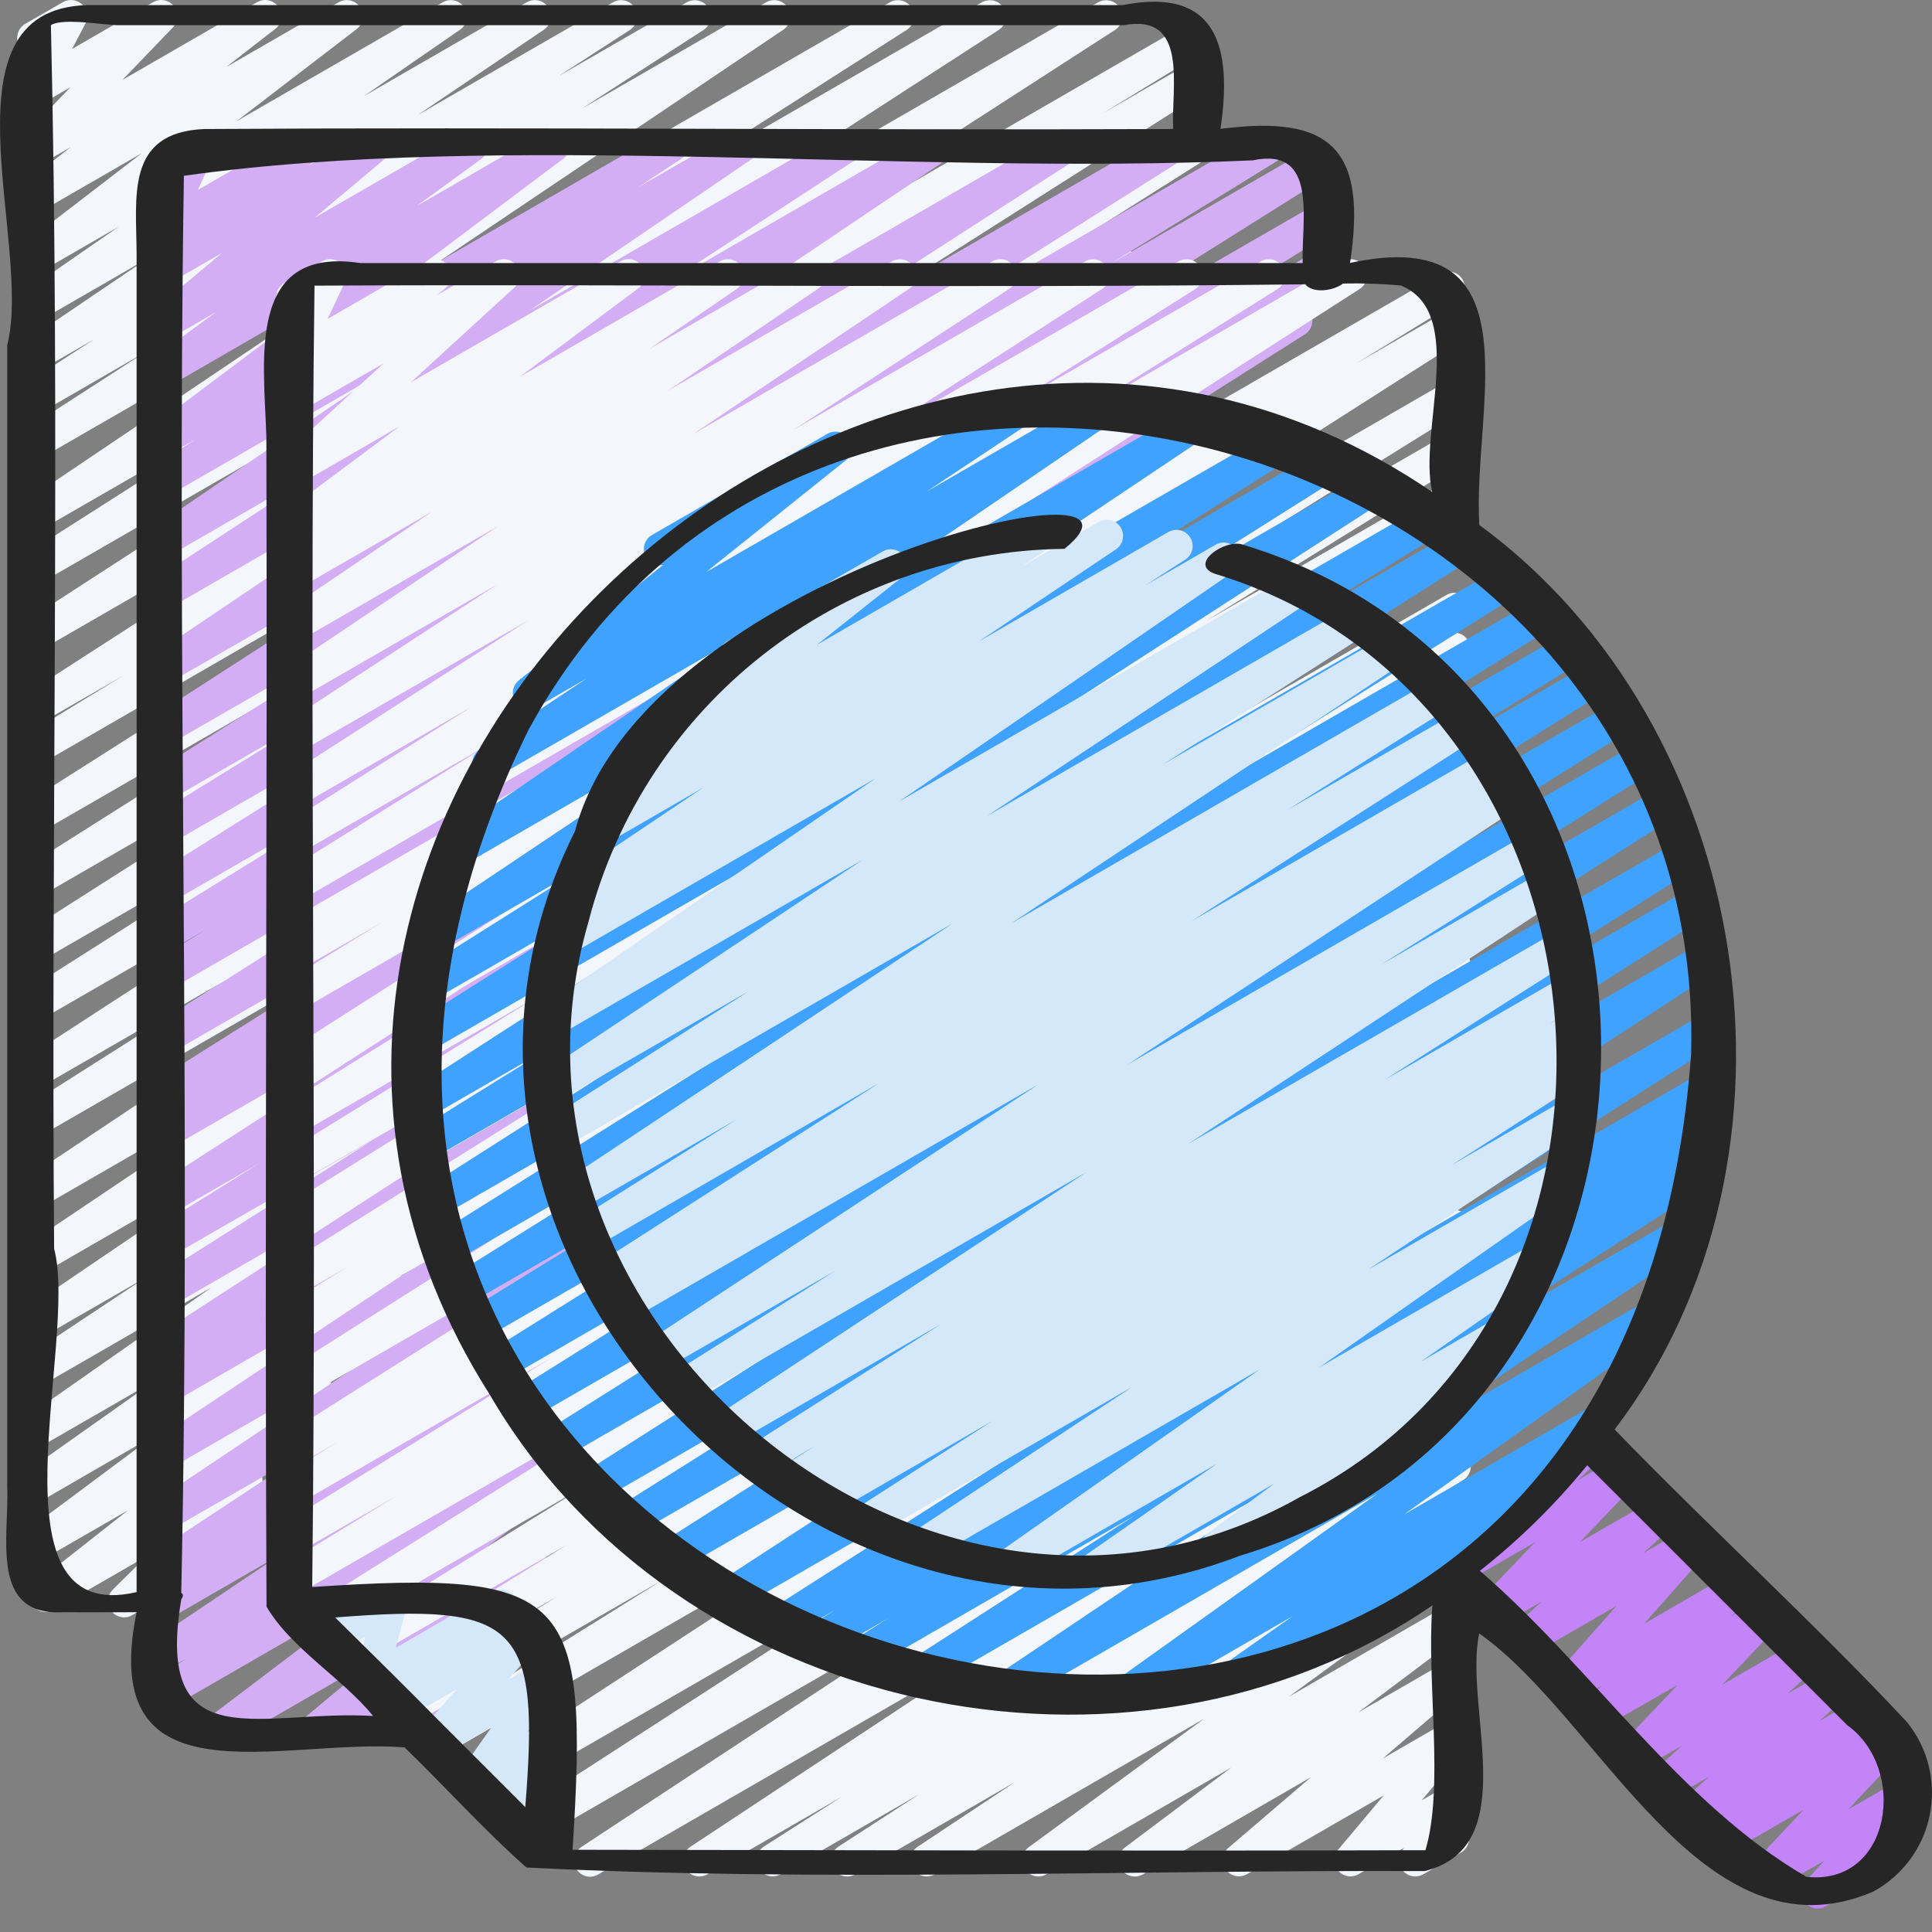 <?xml version="1.0" encoding="UTF-8"?>
<svg width="60px" height="60px" viewBox="0 0 60 60" version="1.1" xmlns="http://www.w3.org/2000/svg" xmlns:xlink="http://www.w3.org/1999/xlink">
    <rect x="0" y="0" width="60" height="60" fill="#808080" stroke="none"/>
    <title>role-skills-1</title>
    <g id="Page-1" stroke="none" stroke-width="1" fill="none" fill-rule="evenodd">
        <g id="role-skills-1" transform="translate(0, 0)" fill-rule="nonzero">
            <path d="M3.857,50.229 C3.653,50.229 3.469,50.106 3.391,49.918 C3.313,49.729 3.357,49.512 3.502,49.369 L4.546,48.334 L1.671,49.992 C1.443,50.123 1.153,50.056 1.005,49.838 C0.858,49.621 0.902,49.326 1.108,49.162 L3.981,46.899 L1.235,48.483 C1.003,48.624 0.703,48.556 0.554,48.33 C0.406,48.103 0.462,47.8 0.683,47.644 L4.812,44.568 L1.235,46.638 C1.002,46.772 0.705,46.7 0.56,46.473 C0.415,46.247 0.474,45.947 0.693,45.792 L4.817,42.875 L1.235,44.94 C1.002,45.072 0.707,44.999 0.563,44.773 C0.419,44.547 0.477,44.248 0.695,44.093 L6.563,39.986 L1.232,43.062 C1,43.172 0.724,43.09 0.589,42.872 C0.454,42.654 0.504,42.37 0.706,42.212 L4.504,39.687 L1.235,41.57 C1.001,41.698 0.708,41.622 0.567,41.396 C0.425,41.171 0.485,40.874 0.702,40.719 L8.723,35.272 L1.235,39.597 C1.001,39.727 0.706,39.65 0.565,39.423 C0.423,39.196 0.484,38.898 0.703,38.745 L10.42,32.216 L1.235,37.523 C1,37.656 0.701,37.581 0.559,37.351 C0.416,37.121 0.481,36.82 0.705,36.669 L12.574,28.747 L1.235,35.29 C0.999,35.414 0.708,35.334 0.57,35.106 C0.432,34.878 0.495,34.582 0.715,34.431 L6.922,30.492 L1.235,33.774 C1,33.9 0.708,33.821 0.568,33.594 C0.429,33.367 0.491,33.07 0.71,32.918 L13.593,24.553 L1.235,31.688 C0.999,31.816 0.704,31.736 0.565,31.507 C0.426,31.277 0.492,30.979 0.714,30.829 L12.048,23.623 L1.235,29.866 C0.998,30.002 0.697,29.924 0.555,29.69 C0.414,29.457 0.484,29.154 0.714,29.007 L15.029,19.883 L1.235,27.847 C0.997,27.99 0.688,27.914 0.544,27.676 C0.401,27.439 0.477,27.129 0.715,26.986 L15.687,17.517 L1.235,25.861 C0.999,25.989 0.704,25.909 0.565,25.68 C0.426,25.451 0.492,25.152 0.714,25.002 L17.047,14.615 L1.235,23.744 C0.996,23.88 0.693,23.8 0.553,23.564 C0.413,23.328 0.488,23.023 0.722,22.879 L3.815,20.989 L1.235,22.474 C0.999,22.608 0.699,22.531 0.557,22.299 C0.415,22.067 0.483,21.764 0.711,21.616 L17.005,11.105 L1.235,20.206 C1,20.334 0.706,20.255 0.566,20.027 C0.426,19.798 0.49,19.501 0.711,19.35 L13.902,10.809 L1.235,18.122 C1.001,18.237 0.719,18.155 0.583,17.933 C0.448,17.711 0.504,17.423 0.713,17.267 L8.704,12.165 L1.235,16.471 C1.001,16.6 0.706,16.524 0.565,16.297 C0.423,16.07 0.484,15.772 0.703,15.619 L11.705,8.209 L1.235,14.25 C1,14.378 0.706,14.299 0.566,14.07 C0.426,13.842 0.49,13.544 0.711,13.393 L4.512,10.936 L1.235,12.83 C1,12.956 0.708,12.877 0.568,12.65 C0.429,12.422 0.491,12.126 0.71,11.974 L2.923,10.536 L1.235,11.51 C1.001,11.644 0.703,11.569 0.56,11.34 C0.416,11.111 0.479,10.81 0.702,10.658 L4.625,8.002 L1.235,9.961 C1.001,10.097 0.702,10.024 0.557,9.796 C0.412,9.567 0.474,9.265 0.697,9.112 L3.693,7.036 L1.235,8.454 C1.006,8.583 0.716,8.514 0.57,8.296 C0.424,8.077 0.471,7.783 0.678,7.621 L4.407,4.756 L1.235,6.587 C1.006,6.716 0.716,6.648 0.569,6.43 C0.423,6.212 0.468,5.918 0.675,5.755 L2.199,4.567 L1.235,5.123 C1.018,5.247 0.743,5.193 0.59,4.996 C0.436,4.8 0.449,4.52 0.621,4.34 L2.187,2.71 L1.235,3.258 C1.041,3.369 0.797,3.339 0.636,3.185 C0.475,3.03 0.436,2.787 0.539,2.589 L1.018,1.677 C0.794,1.668 0.603,1.513 0.55,1.296 C0.496,1.078 0.592,0.852 0.785,0.74 L1.953,0.068 C2.147,-0.044 2.391,-0.015 2.553,0.14 C2.714,0.295 2.754,0.538 2.65,0.737 L2.238,1.521 L4.755,0.068 C4.972,-0.057 5.248,-0.004 5.403,0.193 C5.557,0.39 5.543,0.671 5.37,0.851 L3.803,2.482 L7.985,0.068 C8.214,-0.065 8.506,0.003 8.654,0.222 C8.802,0.441 8.755,0.737 8.546,0.9 L7.02,2.085 L10.521,0.068 C10.75,-0.061 11.039,0.008 11.185,0.227 C11.332,0.445 11.285,0.739 11.078,0.902 L7.349,3.763 L13.756,0.068 C13.989,-0.062 14.283,0.012 14.426,0.237 C14.569,0.463 14.511,0.76 14.295,0.916 L11.302,2.985 L16.363,0.068 C16.596,-0.064 16.892,0.011 17.035,0.239 C17.178,0.466 17.117,0.765 16.897,0.919 L12.968,3.575 L19.046,0.068 C19.281,-0.062 19.577,0.016 19.717,0.245 C19.858,0.474 19.794,0.772 19.572,0.924 L17.348,2.364 L21.334,0.068 C21.57,-0.06 21.864,0.019 22.003,0.247 C22.143,0.476 22.079,0.773 21.858,0.925 L18.062,3.377 L23.799,0.068 C24.033,-0.062 24.327,0.014 24.469,0.241 C24.611,0.468 24.55,0.766 24.331,0.92 L13.325,8.329 L27.641,0.068 C27.877,-0.062 28.173,0.017 28.313,0.247 C28.453,0.476 28.387,0.776 28.164,0.926 L20.177,6.025 L30.5,0.068 C30.736,-0.06 31.03,0.019 31.169,0.247 C31.309,0.476 31.245,0.773 31.025,0.925 L17.831,9.463 L34.111,0.068 C34.347,-0.06 34.641,0.019 34.78,0.247 C34.92,0.476 34.856,0.773 34.635,0.925 L18.354,11.434 L36.835,0.759 C37.073,0.627 37.372,0.708 37.511,0.942 C37.65,1.175 37.578,1.477 37.349,1.623 L34.246,3.522 L36.88,2.001 C37.117,1.866 37.419,1.944 37.56,2.177 C37.701,2.41 37.631,2.714 37.401,2.861 L21.075,13.244 L36.796,4.169 C37.032,4.039 37.329,4.118 37.469,4.349 C37.608,4.58 37.541,4.88 37.316,5.029 L22.344,14.497 L34.402,7.536 C34.639,7.401 34.94,7.479 35.082,7.712 C35.223,7.945 35.153,8.249 34.923,8.396 L20.616,17.515 L31.968,10.961 C32.204,10.829 32.503,10.907 32.643,11.139 C32.784,11.37 32.716,11.671 32.49,11.82 L21.143,19.033 L29.771,14.049 C30.006,13.919 30.302,13.997 30.442,14.226 C30.583,14.455 30.519,14.753 30.297,14.905 L17.423,23.264 L27.258,17.586 C27.494,17.458 27.788,17.538 27.927,17.768 C28.066,17.997 28.001,18.295 27.779,18.445 L21.556,22.397 L25.43,20.16 C25.665,20.027 25.964,20.103 26.106,20.332 C26.249,20.562 26.184,20.863 25.96,21.014 L14.1,28.935 L22.737,23.948 C22.972,23.819 23.266,23.895 23.408,24.122 C23.549,24.349 23.489,24.647 23.27,24.8 L13.553,31.328 L20.235,27.471 C20.469,27.343 20.762,27.419 20.903,27.645 C21.044,27.87 20.985,28.167 20.768,28.322 L12.745,33.763 L17.859,30.81 C18.094,30.68 18.389,30.758 18.53,30.985 C18.671,31.213 18.609,31.512 18.388,31.664 L14.585,34.191 L16.062,33.34 C16.294,33.212 16.585,33.287 16.728,33.51 C16.87,33.733 16.815,34.029 16.602,34.186 L10.735,38.289 L13.799,36.522 C14.031,36.388 14.328,36.46 14.473,36.686 C14.618,36.913 14.56,37.213 14.341,37.368 L10.217,40.285 L11.756,39.396 C11.987,39.261 12.282,39.331 12.429,39.554 C12.576,39.777 12.523,40.076 12.308,40.235 L8.176,43.318 L9.525,42.539 C9.753,42.408 10.043,42.475 10.191,42.693 C10.339,42.91 10.294,43.205 10.088,43.369 L7.218,45.632 L7.404,45.525 C7.622,45.404 7.896,45.461 8.048,45.66 C8.199,45.859 8.182,46.138 8.007,46.317 L6.071,48.237 C6.119,48.276 6.16,48.324 6.191,48.378 C6.329,48.618 6.247,48.926 6.007,49.065 L4.109,50.158 C4.033,50.204 3.946,50.229 3.857,50.229 Z" id="Path" fill="#F3F6FB"></path>
            <path d="M6.774,54.252 C6.557,54.252 6.365,54.113 6.297,53.908 C6.228,53.703 6.299,53.476 6.472,53.347 L11.912,49.223 L5.258,53.062 C5.024,53.191 4.729,53.114 4.588,52.887 C4.446,52.659 4.509,52.36 4.729,52.208 L5.817,51.488 L5.258,51.81 C5.023,51.946 4.723,51.871 4.579,51.641 C4.436,51.41 4.501,51.108 4.726,50.957 L8.742,48.26 L5.258,50.272 C5.022,50.401 4.726,50.323 4.586,50.093 C4.446,49.863 4.512,49.564 4.735,49.414 L5.137,49.155 C4.901,49.214 4.655,49.095 4.556,48.872 C4.457,48.648 4.533,48.386 4.735,48.25 L9.664,44.999 L5.258,47.536 C5.024,47.667 4.727,47.591 4.585,47.363 C4.443,47.135 4.506,46.835 4.727,46.683 L12.934,41.189 L5.258,45.621 C5.023,45.754 4.725,45.679 4.582,45.449 C4.44,45.219 4.504,44.918 4.728,44.767 L14.274,38.417 L5.258,43.62 C5.022,43.748 4.726,43.668 4.588,43.437 C4.449,43.207 4.516,42.908 4.74,42.759 L5.351,42.376 L5.258,42.429 C5.021,42.574 4.712,42.5 4.567,42.263 C4.422,42.026 4.496,41.716 4.733,41.571 L14.087,35.504 L5.258,40.603 C5.023,40.727 4.731,40.646 4.593,40.419 C4.455,40.191 4.519,39.895 4.738,39.744 L11.536,35.432 L5.258,39.053 C5.022,39.177 4.73,39.096 4.592,38.867 C4.455,38.638 4.52,38.342 4.741,38.192 L8.06,36.123 L5.258,37.742 C5.022,37.877 4.722,37.799 4.58,37.567 C4.439,37.335 4.507,37.033 4.734,36.884 L18.097,28.262 L5.258,35.674 C5.021,35.799 4.729,35.716 4.592,35.487 C4.455,35.257 4.522,34.96 4.744,34.811 L5.393,34.409 L5.258,34.486 C5.022,34.612 4.729,34.532 4.591,34.303 C4.452,34.074 4.518,33.776 4.739,33.626 L15.981,26.544 L5.258,32.736 C5.023,32.861 4.731,32.78 4.593,32.552 C4.455,32.324 4.519,32.028 4.738,31.877 L19.46,22.54 L5.258,30.746 C5.02,30.881 4.717,30.801 4.577,30.565 C4.437,30.329 4.512,30.025 4.745,29.881 L6.429,28.852 L5.258,29.528 C5.02,29.67 4.711,29.592 4.569,29.353 C4.426,29.114 4.505,28.806 4.743,28.664 L12.27,24.007 L5.258,28.058 C5.021,28.195 4.717,28.116 4.576,27.881 C4.435,27.646 4.508,27.341 4.74,27.196 L17.901,18.929 L5.258,26.227 C5.021,26.356 4.725,26.275 4.587,26.043 C4.448,25.811 4.517,25.512 4.743,25.364 L10.023,22.107 L5.258,24.856 C5.022,24.986 4.725,24.907 4.585,24.676 C4.446,24.445 4.513,24.145 4.738,23.996 L15.135,17.422 L5.258,23.122 C5.023,23.25 4.729,23.171 4.589,22.943 C4.45,22.714 4.513,22.417 4.734,22.265 L15.84,15.097 L5.258,21.205 C5.024,21.335 4.73,21.259 4.588,21.032 C4.446,20.805 4.507,20.507 4.726,20.353 L16.761,12.25 L5.258,18.891 C5.023,19.02 4.728,18.942 4.587,18.714 C4.447,18.485 4.51,18.186 4.732,18.035 L10.868,14.026 L5.258,17.261 C5.025,17.388 4.733,17.312 4.592,17.087 C4.451,16.862 4.509,16.567 4.724,16.411 L11.64,11.698 L5.258,15.382 C5.023,15.509 4.73,15.431 4.59,15.204 C4.449,14.976 4.512,14.679 4.731,14.527 L6.077,13.641 L5.258,14.113 C5.028,14.245 4.735,14.176 4.589,13.954 C4.442,13.733 4.493,13.437 4.704,13.276 L10.236,9.117 L5.258,11.993 C5.027,12.128 4.73,12.058 4.583,11.833 C4.437,11.608 4.493,11.308 4.71,11.151 L6.729,9.679 L5.258,10.528 C5.032,10.658 4.745,10.594 4.596,10.38 C4.447,10.167 4.485,9.875 4.684,9.708 L6.903,7.85 L5.258,8.798 C5.033,8.929 4.746,8.866 4.595,8.654 C4.445,8.44 4.483,8.148 4.682,7.98 L5.084,7.635 C4.901,7.664 4.718,7.59 4.605,7.443 C4.493,7.296 4.471,7.099 4.547,6.931 L5.125,5.7 C4.887,5.732 4.66,5.591 4.583,5.363 C4.506,5.136 4.601,4.886 4.809,4.766 L5.982,4.091 C6.172,3.984 6.41,4.011 6.571,4.159 C6.731,4.307 6.778,4.542 6.686,4.74 L6.139,5.902 L9.285,4.091 C9.51,3.963 9.796,4.027 9.945,4.239 C10.094,4.45 10.058,4.741 9.861,4.91 L9.592,5.138 L11.403,4.091 C11.629,3.962 11.916,4.026 12.065,4.239 C12.214,4.452 12.176,4.744 11.977,4.912 L9.762,6.768 L14.402,4.091 C14.634,3.956 14.931,4.026 15.077,4.251 C15.223,4.476 15.168,4.776 14.95,4.933 L12.931,6.404 L16.94,4.091 C17.17,3.962 17.46,4.032 17.606,4.252 C17.751,4.472 17.702,4.767 17.493,4.928 L11.961,9.086 L20.611,4.091 C20.846,3.963 21.139,4.041 21.28,4.269 C21.42,4.496 21.358,4.794 21.138,4.946 L19.793,5.83 L22.811,4.091 C23.044,3.964 23.336,4.041 23.477,4.265 C23.618,4.49 23.56,4.786 23.345,4.941 L16.427,9.656 L26.066,4.091 C26.301,3.962 26.596,4.04 26.737,4.268 C26.877,4.497 26.814,4.796 26.592,4.947 L20.466,8.95 L28.886,4.091 C29.12,3.958 29.418,4.033 29.561,4.261 C29.705,4.49 29.642,4.791 29.419,4.943 L17.383,13.043 L32.895,4.091 C33.131,3.963 33.425,4.042 33.564,4.271 C33.704,4.499 33.64,4.797 33.419,4.948 L22.314,12.115 L36.217,4.091 C36.453,3.961 36.75,4.041 36.889,4.272 C37.029,4.502 36.962,4.802 36.737,4.951 L26.337,11.525 L39.22,4.091 C39.458,3.957 39.759,4.037 39.899,4.271 C40.038,4.505 39.966,4.808 39.736,4.954 L34.489,8.19 L40.762,4.569 C40.916,4.476 41.108,4.473 41.265,4.56 C41.422,4.647 41.521,4.811 41.524,4.991 C41.528,5.17 41.435,5.338 41.281,5.431 L28.111,13.704 L40.907,6.316 C41.144,6.187 41.44,6.269 41.578,6.5 C41.717,6.732 41.648,7.031 41.422,7.179 L33.878,11.839 L40.907,7.781 C41.144,7.655 41.439,7.737 41.576,7.968 C41.714,8.2 41.645,8.498 41.42,8.645 L39.756,9.662 L40.005,9.523 C40.241,9.387 40.543,9.465 40.684,9.699 C40.826,9.932 40.755,10.235 40.526,10.383 L25.797,19.718 L38.068,12.632 C38.305,12.502 38.601,12.581 38.741,12.812 C38.881,13.043 38.813,13.343 38.588,13.492 L27.353,20.571 L36.371,15.365 C36.608,15.237 36.904,15.318 37.042,15.55 C37.18,15.781 37.111,16.081 36.886,16.228 L35.377,17.157 C35.613,17.111 35.849,17.24 35.939,17.463 C36.029,17.687 35.947,17.942 35.745,18.073 L22.384,26.692 L33.214,20.44 C33.452,20.303 33.755,20.381 33.897,20.616 C34.038,20.852 33.965,21.156 33.732,21.302 L30.413,23.371 L31.936,22.492 C32.171,22.367 32.463,22.448 32.601,22.676 C32.739,22.904 32.675,23.2 32.456,23.351 L25.655,27.665 L30.433,24.907 C30.669,24.769 30.972,24.846 31.115,25.078 C31.257,25.311 31.188,25.615 30.959,25.764 L21.605,31.832 L28.667,27.755 C28.903,27.627 29.199,27.708 29.337,27.938 C29.476,28.169 29.409,28.467 29.185,28.616 L27.697,29.55 C27.929,29.519 28.151,29.653 28.233,29.872 C28.316,30.091 28.236,30.337 28.041,30.467 L18.486,36.822 L25.567,32.733 C25.801,32.602 26.098,32.678 26.24,32.906 C26.382,33.134 26.319,33.434 26.098,33.586 L17.896,39.076 L23.709,35.72 C23.945,35.584 24.246,35.66 24.389,35.891 C24.532,36.123 24.464,36.426 24.237,36.575 L19.309,39.827 L22.186,38.167 C22.422,38.039 22.716,38.118 22.855,38.346 C22.995,38.575 22.931,38.872 22.71,39.024 L21.32,39.92 C21.539,39.926 21.729,40.072 21.79,40.283 C21.851,40.493 21.769,40.718 21.587,40.84 L17.576,43.534 L19.561,42.388 C19.796,42.259 20.091,42.336 20.232,42.563 C20.373,42.791 20.311,43.09 20.09,43.242 L18.523,44.28 C18.715,44.255 18.906,44.34 19.016,44.499 C19.163,44.721 19.112,45.018 18.9,45.178 L13.457,49.308 L16.267,47.685 C16.493,47.552 16.783,47.616 16.933,47.831 C17.083,48.046 17.043,48.34 16.841,48.507 L14.59,50.381 C14.799,50.261 15.064,50.307 15.222,50.489 C15.379,50.672 15.385,50.941 15.235,51.13 L13.726,53.031 L13.734,53.045 C13.872,53.285 13.79,53.592 13.55,53.731 L12.766,54.183 C12.557,54.304 12.292,54.259 12.134,54.076 C11.977,53.894 11.971,53.625 12.12,53.436 L12.805,52.573 L10.015,54.182 C9.789,54.312 9.502,54.248 9.353,54.034 C9.203,53.821 9.242,53.529 9.44,53.362 L11.691,51.487 L7.025,54.181 C6.949,54.227 6.863,54.251 6.774,54.252 Z" id="Path" fill="#D3AEF5"></path>
            <path d="M18.325,58.284 C18.103,58.283 17.909,58.136 17.846,57.924 C17.783,57.711 17.867,57.482 18.052,57.361 L30.581,49.113 L16.399,57.3 C16.163,57.427 15.869,57.348 15.73,57.12 C15.59,56.892 15.654,56.594 15.875,56.443 L28.237,48.443 L15.116,56.017 C14.88,56.154 14.578,56.078 14.435,55.845 C14.292,55.613 14.361,55.308 14.59,55.16 L29.458,45.459 L13.667,54.574 C13.43,54.702 13.135,54.621 12.996,54.391 C12.858,54.16 12.925,53.862 13.149,53.713 L20.547,49.086 L12.701,53.612 C12.465,53.738 12.171,53.657 12.033,53.427 C11.895,53.197 11.962,52.899 12.185,52.75 L17.315,49.572 L11.828,52.74 C11.591,52.874 11.29,52.794 11.15,52.56 C11.01,52.326 11.082,52.023 11.312,51.877 L17.592,47.985 L10.922,51.835 C10.685,51.965 10.387,51.885 10.248,51.653 C10.109,51.421 10.178,51.12 10.405,50.973 L18.271,46.089 L9.976,50.884 C9.739,51.017 9.439,50.938 9.299,50.705 C9.159,50.473 9.229,50.171 9.457,50.023 L21.929,42.191 L9.281,49.493 C9.044,49.625 8.745,49.544 8.606,49.31 C8.467,49.077 8.539,48.775 8.768,48.629 L12.319,46.453 L9.281,48.206 C9.045,48.329 8.754,48.246 8.617,48.018 C8.481,47.789 8.546,47.494 8.767,47.344 L17.075,42.198 L9.281,46.698 C9.044,46.825 8.749,46.743 8.612,46.511 C8.475,46.28 8.544,45.982 8.769,45.834 L10.478,44.788 L9.279,45.479 C9.043,45.609 8.746,45.529 8.607,45.299 C8.467,45.068 8.535,44.768 8.759,44.619 L23.757,35.137 L9.281,43.494 C9.046,43.619 8.754,43.538 8.616,43.31 C8.478,43.082 8.542,42.786 8.761,42.636 L24.408,32.715 L9.281,41.448 C9.044,41.574 8.749,41.492 8.612,41.261 C8.475,41.03 8.544,40.731 8.769,40.584 L10.837,39.318 L9.281,40.216 C9.044,40.353 8.74,40.275 8.599,40.04 C8.458,39.805 8.531,39.5 8.763,39.354 L21.865,31.13 L9.281,38.395 C9.045,38.519 8.753,38.438 8.616,38.209 C8.478,37.98 8.544,37.684 8.764,37.534 L19.88,30.6 L9.281,36.718 C9.045,36.841 8.754,36.759 8.617,36.53 C8.481,36.301 8.546,36.006 8.767,35.856 L16.764,30.909 L9.281,35.228 C9.043,35.37 8.734,35.293 8.591,35.055 C8.449,34.816 8.526,34.507 8.764,34.365 L19.203,27.867 L9.281,33.6 C9.045,33.735 8.743,33.657 8.602,33.424 C8.46,33.191 8.531,32.887 8.76,32.74 L25.734,21.907 L9.281,31.406 C9.043,31.548 8.734,31.47 8.592,31.231 C8.45,30.992 8.529,30.683 8.768,30.541 L11.899,28.623 L9.284,30.132 C9.048,30.262 8.752,30.183 8.612,29.953 C8.472,29.723 8.537,29.424 8.76,29.274 L23.839,19.588 L9.281,27.993 C9.045,28.121 8.75,28.04 8.611,27.81 C8.472,27.579 8.54,27.281 8.763,27.132 L15.156,23.131 L9.281,26.521 C9.046,26.647 8.752,26.566 8.614,26.337 C8.476,26.108 8.541,25.811 8.762,25.661 L14.663,21.94 L9.281,25.05 C9.046,25.179 8.75,25.1 8.61,24.871 C8.47,24.641 8.535,24.342 8.758,24.192 L16.409,19.263 L9.281,23.374 C9.046,23.503 8.751,23.425 8.61,23.197 C8.47,22.968 8.534,22.669 8.755,22.518 L15.45,18.147 L9.281,21.707 C9.047,21.837 8.753,21.761 8.611,21.534 C8.47,21.307 8.53,21.009 8.749,20.855 L15.462,16.342 L9.281,19.91 C9.047,20.045 8.747,19.971 8.604,19.742 C8.459,19.512 8.523,19.21 8.747,19.058 L13.426,15.885 L9.281,18.273 C9.048,18.408 8.749,18.335 8.605,18.106 C8.46,17.877 8.523,17.575 8.746,17.422 L11.486,15.548 L9.281,16.823 C9.051,16.953 8.76,16.882 8.614,16.662 C8.469,16.441 8.519,16.145 8.729,15.985 L12.404,13.244 L9.286,15.046 C9.064,15.174 8.781,15.115 8.629,14.909 C8.476,14.702 8.505,14.413 8.694,14.24 L11.917,11.282 L9.281,12.803 C9.056,12.933 8.768,12.87 8.618,12.657 C8.468,12.444 8.506,12.152 8.704,11.984 L9.112,11.638 C8.927,11.668 8.741,11.594 8.629,11.444 C8.516,11.295 8.496,11.096 8.575,10.927 L9.144,9.72 C8.943,9.744 8.748,9.647 8.647,9.472 C8.58,9.357 8.562,9.219 8.597,9.09 C8.632,8.962 8.716,8.852 8.832,8.785 L10.006,8.114 C10.196,8.006 10.434,8.034 10.595,8.182 C10.756,8.331 10.802,8.566 10.71,8.764 L10.173,9.906 L13.272,8.114 C13.497,7.987 13.782,8.05 13.931,8.262 C14.08,8.473 14.045,8.763 13.849,8.932 L13.577,9.163 L15.395,8.114 C15.617,7.989 15.897,8.049 16.047,8.254 C16.198,8.46 16.172,8.745 15.986,8.919 L12.762,11.871 L19.273,8.114 C19.504,7.984 19.795,8.055 19.941,8.276 C20.086,8.496 20.036,8.792 19.826,8.952 L16.147,11.699 L22.359,8.114 C22.593,7.985 22.887,8.06 23.029,8.286 C23.172,8.512 23.112,8.81 22.894,8.964 L20.165,10.835 L24.875,8.114 C25.109,7.983 25.405,8.058 25.547,8.285 C25.69,8.513 25.629,8.812 25.409,8.965 L20.736,12.138 L27.706,8.114 C27.94,7.985 28.235,8.061 28.377,8.288 C28.518,8.515 28.458,8.813 28.238,8.966 L21.524,13.481 L30.819,8.114 C31.055,7.981 31.354,8.057 31.496,8.288 C31.638,8.519 31.572,8.82 31.346,8.97 L24.649,13.345 L33.707,8.114 C33.942,7.987 34.236,8.066 34.376,8.294 C34.516,8.522 34.452,8.82 34.231,8.971 L26.581,13.9 L36.608,8.114 C36.844,7.984 37.141,8.064 37.281,8.295 C37.42,8.526 37.353,8.825 37.128,8.974 L31.229,12.691 L39.16,8.114 C39.397,7.982 39.696,8.061 39.836,8.294 C39.976,8.526 39.907,8.828 39.679,8.975 L33.287,12.976 L41.707,8.114 C41.943,7.985 42.239,8.064 42.379,8.293 C42.519,8.523 42.454,8.822 42.23,8.972 L27.163,18.651 L44.731,8.506 C44.885,8.414 45.077,8.411 45.234,8.499 C45.391,8.587 45.489,8.752 45.492,8.931 C45.494,9.111 45.4,9.279 45.246,9.371 L42.103,11.296 L44.928,9.665 C45.164,9.538 45.459,9.617 45.598,9.847 C45.737,10.076 45.671,10.374 45.449,10.524 L28.476,21.352 L44.928,11.853 C45.082,11.761 45.274,11.758 45.431,11.845 C45.588,11.932 45.687,12.097 45.69,12.276 C45.692,12.456 45.599,12.624 45.445,12.716 L35.007,19.214 L44.928,13.481 C45.165,13.352 45.462,13.433 45.6,13.665 C45.738,13.897 45.669,14.196 45.443,14.344 L37.465,19.279 L44.928,14.971 C45.164,14.847 45.456,14.928 45.594,15.157 C45.731,15.386 45.666,15.682 45.445,15.832 L34.315,22.772 L44.928,16.654 C45.165,16.526 45.46,16.606 45.599,16.837 C45.737,17.067 45.67,17.366 45.446,17.515 L32.344,25.74 L44.928,18.474 C45.166,18.339 45.47,18.419 45.61,18.655 C45.75,18.891 45.675,19.195 45.441,19.339 L43.373,20.605 L44.928,19.707 C45.164,19.582 45.455,19.663 45.593,19.891 C45.731,20.119 45.668,20.415 45.448,20.566 L29.801,30.487 L44.928,21.753 C45.082,21.661 45.274,21.657 45.431,21.744 C45.588,21.83 45.687,21.994 45.691,22.174 C45.694,22.354 45.602,22.522 45.448,22.614 L30.45,32.095 L44.928,23.738 C45.165,23.611 45.46,23.693 45.598,23.925 C45.735,24.156 45.666,24.454 45.441,24.602 L43.731,25.648 L44.93,24.957 C45.166,24.834 45.458,24.917 45.594,25.145 C45.731,25.374 45.665,25.669 45.445,25.819 L37.137,30.964 L44.93,26.465 C45.168,26.333 45.467,26.414 45.606,26.648 C45.745,26.881 45.673,27.183 45.444,27.329 L41.891,29.504 L44.927,27.752 C45.164,27.624 45.459,27.705 45.598,27.935 C45.736,28.166 45.669,28.464 45.445,28.613 L32.967,36.45 L44.928,29.544 C45.166,29.41 45.467,29.49 45.607,29.724 C45.747,29.958 45.674,30.261 45.444,30.407 L37.583,35.288 L44.925,31.047 C45.163,30.913 45.464,30.993 45.604,31.227 C45.744,31.461 45.671,31.764 45.441,31.91 L39.179,35.792 L44.925,32.473 C45.163,32.339 45.464,32.419 45.604,32.653 C45.744,32.887 45.671,33.19 45.441,33.336 L40.292,36.529 L44.928,33.853 C45.165,33.722 45.463,33.802 45.602,34.034 C45.741,34.266 45.672,34.567 45.445,34.715 L38.068,39.328 L44.932,35.365 C45.168,35.228 45.471,35.304 45.614,35.537 C45.756,35.77 45.687,36.074 45.458,36.222 L30.585,45.924 L44.928,37.644 C45.164,37.509 45.464,37.587 45.606,37.818 C45.748,38.05 45.68,38.353 45.452,38.502 L33.091,46.5 L44.928,39.665 C45.163,39.534 45.46,39.611 45.602,39.84 C45.743,40.069 45.679,40.369 45.456,40.52 L32.925,48.768 L44.928,41.838 C45.162,41.712 45.454,41.79 45.594,42.016 C45.734,42.242 45.674,42.539 45.456,42.692 L35.927,48.987 L44.928,43.791 C45.164,43.659 45.463,43.738 45.603,43.969 C45.744,44.2 45.676,44.501 45.45,44.65 L43.018,46.205 L44.929,45.099 C45.165,44.967 45.462,45.045 45.603,45.275 C45.744,45.505 45.678,45.806 45.454,45.956 L42.94,47.584 L44.926,46.438 C45.162,46.301 45.463,46.377 45.606,46.608 C45.749,46.839 45.682,47.143 45.455,47.292 L42.415,49.311 L44.929,47.862 C45.16,47.731 45.453,47.803 45.598,48.025 C45.742,48.247 45.69,48.544 45.477,48.703 L40.027,52.693 L44.929,49.862 C45.159,49.731 45.452,49.8 45.598,50.021 C45.745,50.242 45.694,50.539 45.483,50.699 L42.181,53.181 L44.929,51.595 C45.154,51.468 45.438,51.532 45.588,51.742 C45.737,51.953 45.702,52.243 45.507,52.412 L42.941,54.614 L44.928,53.467 C45.139,53.346 45.407,53.393 45.564,53.58 C45.721,53.767 45.721,54.039 45.565,54.226 L44.151,55.912 L44.928,55.465 C45.13,55.348 45.385,55.385 45.545,55.554 C45.705,55.723 45.728,55.98 45.601,56.175 L45.299,56.629 C45.408,56.669 45.498,56.746 45.556,56.847 C45.694,57.087 45.612,57.394 45.372,57.533 L44.204,58.207 C44.002,58.323 43.747,58.286 43.587,58.117 C43.427,57.948 43.404,57.692 43.531,57.497 L43.601,57.389 L42.192,58.205 C41.981,58.326 41.713,58.279 41.556,58.092 C41.4,57.906 41.399,57.633 41.556,57.446 L42.971,55.76 L38.726,58.205 C38.502,58.332 38.217,58.269 38.068,58.058 C37.918,57.847 37.953,57.558 38.148,57.388 L40.713,55.192 L35.493,58.21 C35.263,58.342 34.971,58.272 34.824,58.051 C34.678,57.83 34.728,57.533 34.939,57.373 L38.24,54.892 L32.49,58.211 C32.259,58.338 31.969,58.266 31.825,58.045 C31.681,57.824 31.733,57.529 31.943,57.37 L37.394,53.377 L29.022,58.21 C28.787,58.339 28.492,58.262 28.351,58.034 C28.21,57.807 28.272,57.508 28.493,57.356 L31.522,55.344 L26.556,58.211 C26.32,58.342 26.022,58.265 25.881,58.034 C25.74,57.804 25.806,57.504 26.031,57.354 L28.545,55.723 L24.233,58.212 C23.998,58.338 23.705,58.258 23.566,58.03 C23.427,57.802 23.491,57.505 23.711,57.354 L26.144,55.799 L21.961,58.213 C21.726,58.342 21.432,58.265 21.29,58.037 C21.149,57.81 21.212,57.511 21.432,57.359 L30.963,51.062 L18.575,58.214 C18.5,58.259 18.413,58.283 18.325,58.284 Z" id="Path" fill="#F3F6FB"></path>
            <path d="M56.44,59.27 C56.24,59.27 56.059,59.152 55.979,58.969 C55.899,58.786 55.934,58.573 56.07,58.426 L56.661,57.783 L54.951,58.77 C54.735,58.895 54.46,58.843 54.305,58.647 C54.15,58.452 54.162,58.172 54.333,57.991 L56.014,56.2 L53.63,57.576 C53.405,57.703 53.121,57.64 52.972,57.43 C52.823,57.219 52.856,56.93 53.05,56.76 L53.573,56.31 L52.803,56.753 C52.582,56.872 52.307,56.809 52.159,56.607 C52.011,56.404 52.035,56.123 52.215,55.949 L53.082,55.173 L51.897,55.857 C51.675,55.977 51.399,55.915 51.25,55.712 C51.102,55.509 51.126,55.227 51.308,55.052 L52.244,54.208 L50.972,54.941 C50.756,55.064 50.482,55.011 50.328,54.815 C50.173,54.62 50.186,54.341 50.357,54.159 L52.102,52.326 L49.725,53.689 C49.501,53.815 49.218,53.752 49.069,53.543 C48.919,53.334 48.952,53.046 49.144,52.875 L49.757,52.341 L48.879,52.844 C48.666,52.965 48.397,52.914 48.242,52.725 C48.086,52.535 48.091,52.261 48.251,52.076 L50.199,49.875 L47.476,51.448 C47.254,51.569 46.977,51.508 46.828,51.304 C46.678,51.1 46.704,50.817 46.886,50.643 L47.879,49.738 L46.535,50.513 C46.319,50.637 46.045,50.583 45.891,50.388 C45.737,50.192 45.749,49.913 45.92,49.732 L47.667,47.899 L45.489,49.155 C45.267,49.284 44.984,49.224 44.833,49.017 C44.681,48.81 44.709,48.522 44.899,48.349 L48.16,45.37 C48.132,45.168 48.23,44.97 48.406,44.867 L49.277,44.365 C49.499,44.241 49.778,44.302 49.928,44.506 C50.078,44.711 50.052,44.995 49.868,45.169 L48.989,45.974 L50.196,45.279 C50.412,45.155 50.686,45.209 50.84,45.404 C50.994,45.6 50.982,45.879 50.811,46.06 L49.064,47.892 L51.439,46.522 C51.66,46.4 51.938,46.462 52.087,46.665 C52.236,46.869 52.211,47.152 52.028,47.327 L51.037,48.232 L52.375,47.459 C52.588,47.339 52.858,47.389 53.013,47.579 C53.168,47.768 53.164,48.042 53.003,48.227 L51.056,50.429 L53.771,48.859 C53.996,48.73 54.281,48.792 54.431,49.003 C54.581,49.213 54.547,49.503 54.353,49.673 L53.741,50.205 L54.614,49.702 C54.831,49.577 55.107,49.63 55.261,49.827 C55.416,50.024 55.402,50.304 55.23,50.485 L53.486,52.32 L55.86,50.949 C56.082,50.828 56.358,50.89 56.507,51.094 C56.655,51.297 56.631,51.579 56.449,51.753 L55.512,52.599 L56.782,51.867 C57.003,51.75 57.276,51.813 57.424,52.015 C57.571,52.217 57.547,52.497 57.368,52.672 L56.5,53.45 L57.682,52.773 C57.906,52.646 58.19,52.71 58.34,52.92 C58.489,53.13 58.455,53.419 58.261,53.589 L57.741,54.039 L58.461,53.624 C58.676,53.501 58.95,53.553 59.105,53.748 C59.259,53.943 59.248,54.222 59.078,54.404 L57.401,56.193 L59.005,55.268 C59.22,55.143 59.494,55.194 59.65,55.388 C59.805,55.583 59.795,55.862 59.626,56.044 L58.822,56.923 C59.039,56.945 59.216,57.105 59.262,57.318 C59.308,57.531 59.211,57.749 59.023,57.859 L56.696,59.202 C56.619,59.247 56.53,59.271 56.44,59.27 Z" id="Path" fill="#C384F8"></path>
            <path d="M34.858,53.166 C34.638,53.166 34.444,53.025 34.377,52.816 C34.31,52.607 34.386,52.379 34.565,52.252 L42.78,46.383 L31.219,53.058 C30.985,53.184 30.693,53.107 30.553,52.882 C30.412,52.656 30.471,52.36 30.688,52.206 L39.879,46.034 L28.533,52.581 C28.297,52.716 27.997,52.638 27.855,52.406 C27.713,52.174 27.782,51.872 28.009,51.723 L35.222,47.077 L26.659,52.021 C26.423,52.149 26.127,52.068 25.989,51.838 C25.85,51.608 25.917,51.309 26.141,51.16 L27.619,50.238 L25.395,51.52 C25.157,51.663 24.848,51.585 24.705,51.347 C24.562,51.109 24.64,50.8 24.878,50.657 L25.955,49.988 L24.245,50.975 C24.008,51.119 23.698,51.043 23.554,50.806 C23.41,50.568 23.486,50.259 23.723,50.115 L33.931,43.599 L22.69,50.091 C22.455,50.222 22.157,50.145 22.016,49.914 C21.875,49.684 21.941,49.384 22.165,49.234 L36.985,39.586 L20.939,48.851 C20.702,48.986 20.401,48.908 20.259,48.674 C20.118,48.441 20.188,48.138 20.418,47.991 L32.764,40.134 L19.63,47.715 C19.393,47.852 19.089,47.773 18.948,47.538 C18.807,47.303 18.88,46.998 19.112,46.853 L29.283,40.462 L18.573,46.645 C18.338,46.773 18.043,46.693 17.904,46.463 C17.765,46.234 17.83,45.936 18.052,45.786 L31.825,37.018 L17.458,45.312 C17.222,45.438 16.929,45.357 16.79,45.128 C16.652,44.899 16.717,44.602 16.939,44.452 L28.929,36.891 L16.552,44.033 C16.315,44.165 16.015,44.086 15.875,43.854 C15.735,43.621 15.805,43.319 16.033,43.172 L26.667,36.504 L15.797,42.783 C15.56,42.916 15.261,42.837 15.121,42.604 C14.981,42.372 15.05,42.07 15.278,41.922 L25.263,35.674 L15.157,41.508 C14.918,41.65 14.609,41.573 14.467,41.334 C14.324,41.095 14.402,40.786 14.641,40.644 L19.569,37.601 L14.69,40.418 C14.453,40.548 14.155,40.468 14.016,40.236 C13.877,40.004 13.946,39.703 14.173,39.556 L23.125,33.961 L14.23,39.103 C13.994,39.231 13.698,39.151 13.56,38.92 C13.421,38.69 13.488,38.391 13.712,38.242 L23.174,32.308 L13.84,37.697 C13.602,37.841 13.293,37.765 13.149,37.528 C13.005,37.29 13.08,36.981 13.318,36.837 L26.244,28.589 L13.513,35.937 C13.275,36.071 12.974,35.991 12.835,35.757 C12.695,35.523 12.767,35.22 12.997,35.074 L17.222,32.451 L13.371,34.674 C13.134,34.819 12.825,34.745 12.68,34.508 C12.535,34.271 12.609,33.961 12.846,33.816 L25.596,25.583 L13.314,32.674 C13.16,32.767 12.968,32.77 12.811,32.684 C12.654,32.597 12.555,32.433 12.551,32.253 C12.547,32.074 12.64,31.906 12.794,31.813 L19.62,27.503 L13.407,31.09 C13.171,31.22 12.874,31.14 12.735,30.909 C12.595,30.678 12.663,30.379 12.887,30.23 L18.289,26.823 L13.627,29.511 C13.391,29.658 13.081,29.586 12.934,29.35 C12.787,29.115 12.859,28.804 13.095,28.657 L24.436,21.069 L14.277,26.937 C14.044,27.066 13.75,26.991 13.607,26.765 C13.465,26.539 13.524,26.241 13.742,26.087 L23.063,19.727 L15.407,24.143 C15.173,24.268 14.883,24.19 14.743,23.965 C14.603,23.739 14.662,23.444 14.878,23.29 L18.231,21.061 L16.681,21.956 C16.454,22.087 16.163,22.021 16.015,21.804 C15.866,21.587 15.91,21.292 16.115,21.128 L20.594,17.544 C20.384,17.584 20.171,17.486 20.064,17.301 C19.926,17.06 20.008,16.754 20.248,16.615 L25.697,13.471 C25.924,13.342 26.213,13.409 26.36,13.625 C26.508,13.841 26.465,14.134 26.262,14.299 L21.925,17.77 L31.606,12.181 C31.84,12.056 32.13,12.134 32.27,12.36 C32.41,12.585 32.351,12.88 32.135,13.034 L28.767,15.272 L34.128,12.178 C34.361,12.044 34.659,12.119 34.802,12.346 C34.946,12.574 34.885,12.874 34.664,13.028 L25.346,19.38 L37.114,12.584 C37.348,12.453 37.645,12.529 37.787,12.757 C37.929,12.985 37.866,13.285 37.645,13.437 L26.3,21.031 L39.678,13.312 C39.914,13.182 40.211,13.261 40.35,13.492 C40.49,13.723 40.423,14.023 40.198,14.172 L34.8,17.581 L41.15,13.915 C41.388,13.771 41.697,13.848 41.841,14.086 C41.984,14.323 41.908,14.632 41.67,14.776 L34.85,19.078 L42.572,14.619 C42.809,14.485 43.109,14.562 43.25,14.794 C43.392,15.026 43.324,15.328 43.097,15.477 L30.345,23.715 L44.268,15.676 C44.422,15.584 44.614,15.581 44.771,15.668 C44.928,15.755 45.027,15.92 45.03,16.1 C45.033,16.279 44.939,16.447 44.785,16.539 L40.554,19.163 L45.293,16.428 C45.447,16.334 45.639,16.33 45.796,16.417 C45.954,16.503 46.053,16.667 46.057,16.847 C46.061,17.026 45.969,17.194 45.815,17.288 L32.893,25.535 L46.646,17.595 C46.884,17.458 47.187,17.537 47.328,17.772 C47.47,18.007 47.397,18.312 47.164,18.457 L37.7,24.392 L47.673,18.634 C47.909,18.506 48.205,18.587 48.344,18.817 C48.482,19.048 48.415,19.346 48.191,19.495 L39.239,25.088 L48.585,19.692 C48.824,19.549 49.133,19.627 49.275,19.866 C49.418,20.104 49.34,20.413 49.101,20.556 L44.173,23.597 L49.295,20.64 C49.532,20.507 49.832,20.587 49.972,20.819 C50.112,21.052 50.042,21.354 49.814,21.501 L39.819,27.754 L50.078,21.833 C50.316,21.69 50.625,21.766 50.768,22.004 C50.912,22.242 50.835,22.552 50.597,22.695 L39.97,29.356 L50.787,23.11 C51.023,22.98 51.32,23.06 51.46,23.291 C51.599,23.522 51.532,23.821 51.307,23.97 L39.317,31.531 L51.446,24.529 C51.682,24.397 51.981,24.475 52.121,24.706 C52.262,24.938 52.194,25.239 51.968,25.388 L38.186,34.165 L52.037,26.168 C52.274,26.035 52.574,26.115 52.714,26.347 C52.854,26.58 52.784,26.882 52.556,27.029 L42.393,33.414 L52.452,27.609 C52.689,27.465 52.999,27.541 53.143,27.778 C53.287,28.016 53.211,28.325 52.974,28.469 L40.616,36.328 L52.759,29.318 C52.993,29.192 53.286,29.271 53.425,29.498 C53.564,29.726 53.502,30.022 53.284,30.174 L38.465,39.823 L52.949,31.459 C53.185,31.32 53.49,31.397 53.632,31.631 C53.775,31.865 53.704,32.171 53.472,32.318 L43.272,38.831 L52.945,33.247 C53.182,33.117 53.479,33.197 53.619,33.429 C53.758,33.661 53.688,33.961 53.462,34.109 L52.379,34.78 L52.844,34.513 C53.08,34.389 53.372,34.471 53.51,34.699 C53.647,34.928 53.582,35.225 53.361,35.374 L51.878,36.3 L52.643,35.859 C52.878,35.735 53.169,35.815 53.308,36.042 C53.446,36.269 53.384,36.564 53.166,36.716 L45.959,41.358 L52.195,37.756 C52.348,37.661 52.539,37.654 52.698,37.739 C52.857,37.823 52.958,37.986 52.964,38.165 C52.971,38.345 52.881,38.514 52.728,38.609 L43.533,44.786 L51.264,40.322 C51.496,40.186 51.795,40.257 51.941,40.484 C52.087,40.71 52.028,41.012 51.808,41.167 L43.594,47.04 L49.363,43.71 C49.596,43.574 49.895,43.646 50.04,43.873 C50.186,44.101 50.125,44.402 49.904,44.557 L47.3,46.386 C47.48,46.395 47.646,46.488 47.746,46.638 C47.885,46.878 47.804,47.185 47.563,47.325 L38.638,52.479 C38.405,52.615 38.106,52.543 37.96,52.315 C37.815,52.088 37.875,51.786 38.097,51.632 L40.147,50.189 L35.109,53.097 C35.033,53.142 34.946,53.166 34.858,53.166 Z" id="Path" fill="#3FA2FF"></path>
            <path d="M34.03,49.193 C33.811,49.192 33.617,49.049 33.551,48.84 C33.486,48.631 33.563,48.403 33.743,48.277 L37.789,45.461 L31.571,49.052 C31.338,49.184 31.042,49.11 30.899,48.885 C30.755,48.659 30.813,48.36 31.031,48.205 L39.124,42.528 L28.802,48.488 C28.567,48.622 28.268,48.546 28.126,48.317 C27.983,48.087 28.048,47.786 28.272,47.634 L35.169,43.067 L26.956,47.807 C26.72,47.937 26.424,47.858 26.284,47.629 C26.144,47.399 26.21,47.1 26.433,46.95 L30.832,44.123 L25.613,47.141 C25.375,47.284 25.066,47.208 24.922,46.97 C24.779,46.732 24.855,46.422 25.093,46.279 L25.631,45.942 L24.604,46.534 C24.367,46.665 24.07,46.584 23.93,46.352 C23.791,46.12 23.861,45.82 24.087,45.672 L25.311,44.906 L23.652,45.863 C23.415,45.999 23.113,45.92 22.972,45.687 C22.831,45.454 22.901,45.15 23.131,45.003 L29.237,41.112 L22.579,44.957 C22.344,45.088 22.047,45.011 21.905,44.782 C21.764,44.553 21.828,44.253 22.051,44.102 L33.743,36.401 L21.255,43.61 C21.017,43.754 20.708,43.677 20.564,43.44 C20.421,43.202 20.497,42.893 20.735,42.749 L25.951,39.458 L20.466,42.622 C20.232,42.75 19.938,42.672 19.798,42.445 C19.658,42.217 19.72,41.92 19.939,41.767 L32.245,33.678 L19.449,41.065 C19.212,41.196 18.915,41.116 18.776,40.884 C18.636,40.652 18.706,40.351 18.932,40.203 L18.995,40.164 L18.975,40.176 C18.737,40.321 18.428,40.246 18.283,40.009 C18.138,39.772 18.213,39.462 18.451,39.317 L27.311,33.631 L18.376,38.792 C18.139,38.925 17.84,38.846 17.7,38.613 C17.559,38.381 17.629,38.079 17.857,37.931 L22.886,34.758 L17.974,37.593 C17.739,37.723 17.444,37.646 17.303,37.418 C17.162,37.19 17.224,36.892 17.445,36.739 L29.589,28.676 L17.535,35.631 C17.3,35.757 17.007,35.677 16.868,35.449 C16.73,35.221 16.793,34.924 17.013,34.773 L23.261,30.776 L17.364,34.178 C17.13,34.308 16.835,34.231 16.694,34.003 C16.553,33.775 16.615,33.477 16.835,33.325 L26.793,26.702 L17.355,32.154 C17.121,32.292 16.819,32.22 16.674,31.99 C16.528,31.76 16.592,31.456 16.818,31.304 L27.186,24.177 L17.702,29.652 C17.466,29.791 17.161,29.714 17.018,29.48 C16.876,29.245 16.947,28.94 17.179,28.793 L18.403,28.008 L18.102,28.183 C17.867,28.319 17.566,28.244 17.423,28.014 C17.279,27.784 17.344,27.481 17.57,27.33 L21.833,24.464 L18.91,26.152 C18.676,26.283 18.38,26.207 18.237,25.979 C18.095,25.751 18.158,25.451 18.379,25.299 L19.751,24.382 C19.528,24.408 19.315,24.283 19.229,24.075 C19.142,23.868 19.204,23.628 19.38,23.489 L22.719,20.84 C22.518,20.794 22.365,20.629 22.334,20.425 C22.304,20.221 22.401,20.018 22.58,19.915 L27.419,17.122 C27.646,16.994 27.934,17.062 28.08,17.278 C28.227,17.494 28.184,17.786 27.982,17.95 L25.367,20.027 L32.016,16.189 C32.252,16.049 32.556,16.124 32.7,16.356 C32.845,16.588 32.777,16.894 32.547,17.043 L31.688,17.616 L34.122,16.208 C34.357,16.072 34.658,16.147 34.801,16.377 C34.945,16.608 34.88,16.91 34.655,17.061 L30.401,19.919 L36.287,16.521 C36.523,16.387 36.823,16.464 36.965,16.696 C37.107,16.928 37.038,17.23 36.811,17.379 L35.577,18.173 L37.76,16.912 C37.993,16.784 38.285,16.859 38.427,17.084 C38.569,17.309 38.512,17.606 38.296,17.761 L27.921,24.892 L40.091,17.863 C40.326,17.733 40.621,17.811 40.762,18.038 C40.903,18.266 40.841,18.564 40.62,18.717 L30.657,25.34 L41.838,18.886 C42.074,18.756 42.37,18.835 42.51,19.065 C42.65,19.294 42.584,19.594 42.361,19.744 L36.125,23.735 L43.008,19.761 C43.243,19.627 43.541,19.703 43.684,19.933 C43.826,20.162 43.762,20.464 43.538,20.615 L31.398,28.68 L44.489,21.121 C44.726,20.977 45.035,21.054 45.179,21.291 C45.323,21.529 45.246,21.838 45.009,21.982 L39.979,25.157 L45.328,22.069 C45.565,21.935 45.865,22.012 46.006,22.244 C46.148,22.476 46.08,22.779 45.852,22.927 L37.001,28.609 L46.234,23.278 C46.47,23.152 46.764,23.233 46.902,23.464 C47.04,23.694 46.973,23.991 46.75,24.14 L46.665,24.194 L46.766,24.132 C47.001,23.998 47.301,24.075 47.443,24.306 C47.585,24.536 47.518,24.838 47.293,24.988 L34.999,33.072 L47.608,25.793 C47.844,25.667 48.137,25.747 48.275,25.977 C48.414,26.206 48.348,26.503 48.127,26.653 L42.901,29.951 L48.071,26.967 C48.306,26.835 48.603,26.912 48.745,27.141 C48.886,27.37 48.822,27.67 48.599,27.822 L36.897,35.527 L48.577,28.788 C48.814,28.653 49.116,28.731 49.257,28.964 C49.398,29.198 49.328,29.501 49.098,29.648 L43.004,33.533 L48.818,30.176 C49.056,30.033 49.365,30.11 49.508,30.348 C49.651,30.586 49.575,30.895 49.337,31.038 L48.101,31.812 L48.921,31.339 C49.158,31.206 49.458,31.286 49.598,31.518 C49.738,31.751 49.668,32.053 49.44,32.2 L48.895,32.542 L48.943,32.514 C49.18,32.382 49.478,32.46 49.619,32.692 C49.759,32.923 49.692,33.224 49.465,33.373 L45.072,36.189 L48.851,34.007 C49.085,33.878 49.38,33.955 49.521,34.183 C49.663,34.411 49.6,34.709 49.38,34.861 L42.494,39.425 L48.52,35.946 C48.752,35.818 49.043,35.893 49.186,36.116 C49.328,36.339 49.273,36.635 49.06,36.792 L40.963,42.471 L47.624,38.626 C47.856,38.5 48.146,38.576 48.288,38.799 C48.43,39.022 48.375,39.316 48.162,39.473 L44.12,42.289 L46.333,41.012 C46.564,40.879 46.858,40.949 47.004,41.171 C47.151,41.393 47.099,41.69 46.886,41.85 L44.163,43.891 C44.378,43.915 44.554,44.076 44.598,44.288 C44.642,44.501 44.545,44.718 44.357,44.826 L38.053,48.465 C37.823,48.598 37.529,48.529 37.382,48.307 C37.236,48.085 37.287,47.787 37.5,47.627 L39.559,46.084 L34.283,49.13 C34.206,49.173 34.119,49.195 34.03,49.193 Z" id="Path" fill="#D4E8FA"></path>
            <path d="M16.651,57.868 C16.502,57.868 16.36,57.801 16.265,57.686 C16.169,57.571 16.13,57.419 16.157,57.272 L16.318,56.419 L15.815,56.71 C15.615,56.823 15.364,56.786 15.205,56.62 C15.046,56.454 15.02,56.201 15.141,56.006 L15.481,55.474 L14.907,55.805 C14.702,55.923 14.443,55.883 14.284,55.708 C14.125,55.533 14.109,55.271 14.245,55.079 L15.277,53.624 L13.66,54.557 C13.446,54.691 13.166,54.646 13.005,54.452 C12.844,54.258 12.852,53.974 13.023,53.789 L14.183,52.461 L12.52,53.422 C12.298,53.559 12.008,53.504 11.852,53.294 C11.696,53.084 11.727,52.79 11.923,52.617 L12.124,52.416 L11.742,52.636 C11.568,52.731 11.355,52.715 11.198,52.595 C11.04,52.476 10.967,52.275 11.012,52.082 L11.343,50.825 L10.445,51.343 C10.329,51.412 10.19,51.43 10.06,51.392 C9.931,51.355 9.823,51.269 9.758,51.152 L9.376,50.459 C9.134,50.515 8.887,50.386 8.795,50.155 C8.703,49.923 8.794,49.66 9.009,49.534 L9.327,49.351 C9.443,49.282 9.583,49.265 9.713,49.302 C9.842,49.339 9.95,49.425 10.015,49.543 L10.387,50.216 L11.887,49.351 C12.062,49.25 12.282,49.265 12.443,49.388 C12.604,49.511 12.675,49.719 12.624,49.915 L12.292,51.172 L15.309,49.429 C15.532,49.291 15.822,49.347 15.978,49.557 C16.134,49.767 16.103,50.061 15.907,50.234 L15.706,50.429 L16.309,50.082 C16.522,49.958 16.794,50.007 16.95,50.197 C17.107,50.387 17.102,50.663 16.94,50.848 L15.777,52.17 L16.765,51.6 C16.97,51.482 17.229,51.523 17.388,51.697 C17.547,51.872 17.563,52.134 17.427,52.327 L16.396,53.779 L16.765,53.566 C16.965,53.452 17.217,53.489 17.377,53.655 C17.536,53.821 17.562,54.075 17.44,54.27 L17.018,54.929 C17.168,54.929 17.309,54.996 17.404,55.112 C17.499,55.227 17.538,55.378 17.51,55.525 L17.284,56.724 C17.433,56.818 17.522,56.983 17.519,57.159 C17.516,57.335 17.421,57.497 17.269,57.585 L16.904,57.796 C16.827,57.842 16.74,57.867 16.651,57.868 L16.651,57.868 Z" id="Path" fill="#D4E8FA"></path>
            <path d="M1.965,50.069 C2.724,50.076 3.483,50.069 4.242,50.069 C3.007,56.125 8.751,53.966 12.563,54.266 C13.828,55.489 15.035,56.835 16.348,57.996 C25.3,58.455 35.062,58.07 44.243,58.108 C47.316,57.347 45.45,53.034 45.938,50.729 C49.684,53.353 52.861,61.028 58.175,58.745 C59.087,58.25 59.731,57.374 59.933,56.356 C60.135,55.338 59.874,54.283 59.22,53.477 C56.303,50.359 53.117,47.469 50.144,44.393 C56.61,35.904 54.469,22.545 45.94,16.302 C45.726,12.634 47.796,6.912 41.927,8.165 C42.466,4.621 41.332,3.553 37.903,4.003 C38.283,1.434 37.781,-0.414 34.87,0.158 C24.22,0.158 13.571,0.158 2.922,0.158 C-2.076,0.068 1.038,7.522 0.224,10.723 C0.224,22.54 0.224,34.358 0.224,46.175 C0.293,47.692 -0.347,50.201 1.965,50.069 Z M13.715,53.524 C12.65,52.439 11.524,51.333 10.408,50.232 C16.101,49.782 16.772,50.415 16.313,56.122 L13.715,53.524 Z M57.368,53.579 C59.241,54.911 58.763,58.559 56.105,58.289 C52.174,56.013 49.43,51.772 45.958,48.783 C47.187,47.817 48.305,46.717 49.292,45.505 L57.368,53.579 Z M52.52,32.719 C50.122,65.911 1.969,52.107 16.411,22.67 C25.711,5.58 53.035,13.526 52.52,32.719 Z M43.5,8.865 C45.583,9.705 44.038,13.41 44.478,15.279 C27.004,3.371 3.73,25.269 15.214,43.318 C20.991,53.233 35.066,56.318 44.484,49.856 C44.298,52.235 44.857,55.489 44.268,57.46 C35.474,57.486 26.602,57.46 17.782,57.446 C18.285,49.485 17.714,48.751 9.696,49.286 C9.85,35.85 9.595,22.247 9.767,8.871 C19.983,8.819 30.286,8.954 40.537,8.829 C40.756,9.109 41.38,9.052 41.71,8.805 C42.308,8.792 42.905,8.812 43.5,8.865 Z M38.904,4.98 C40.95,4.547 40.413,6.837 40.456,8.169 L11.187,8.169 C7.653,7.639 8.195,11.142 8.272,13.556 C8.308,25.663 8.215,37.813 8.277,49.895 C9.043,51.202 10.62,52.107 11.59,53.292 C8.138,53.076 4.784,54.713 5.629,49.671 C5.685,49.588 5.707,49.511 5.629,49.47 C5.94,34.802 5.479,20.125 5.711,5.459 C15.647,4.061 28.131,5.46 38.904,4.98 Z M3.685,0.783 L34.896,0.783 C36.939,0.397 36.364,2.737 36.435,4.007 C26.407,4.047 16.373,3.945 6.348,4.007 C3.87,4.107 4.242,6.146 4.242,7.913 L4.242,49.444 C-0.485,50.55 2.441,41.653 1.681,38.782 C1.581,26.149 1.875,13.356 1.581,0.781 C1.946,0.545 3.257,0.783 3.685,0.783 Z" id="Shape" fill="#262626"></path>
            <path d="M37.738,17.822 C50.412,21.659 52.256,40.479 40.367,46.495 C28.945,52.948 14.67,41.058 18.272,28.641 C20.009,21.876 26.073,17.12 33.057,17.045 C36.846,13.98 19.975,17.766 17.859,25.809 C11.435,38.604 25.255,53.377 38.5,48.318 C53.368,43.834 53.529,21.439 38.6,16.914 C38.041,16.723 36.889,17.531 37.738,17.822 Z" id="Path" fill="#262626"></path>
        </g>
    </g>
</svg>
